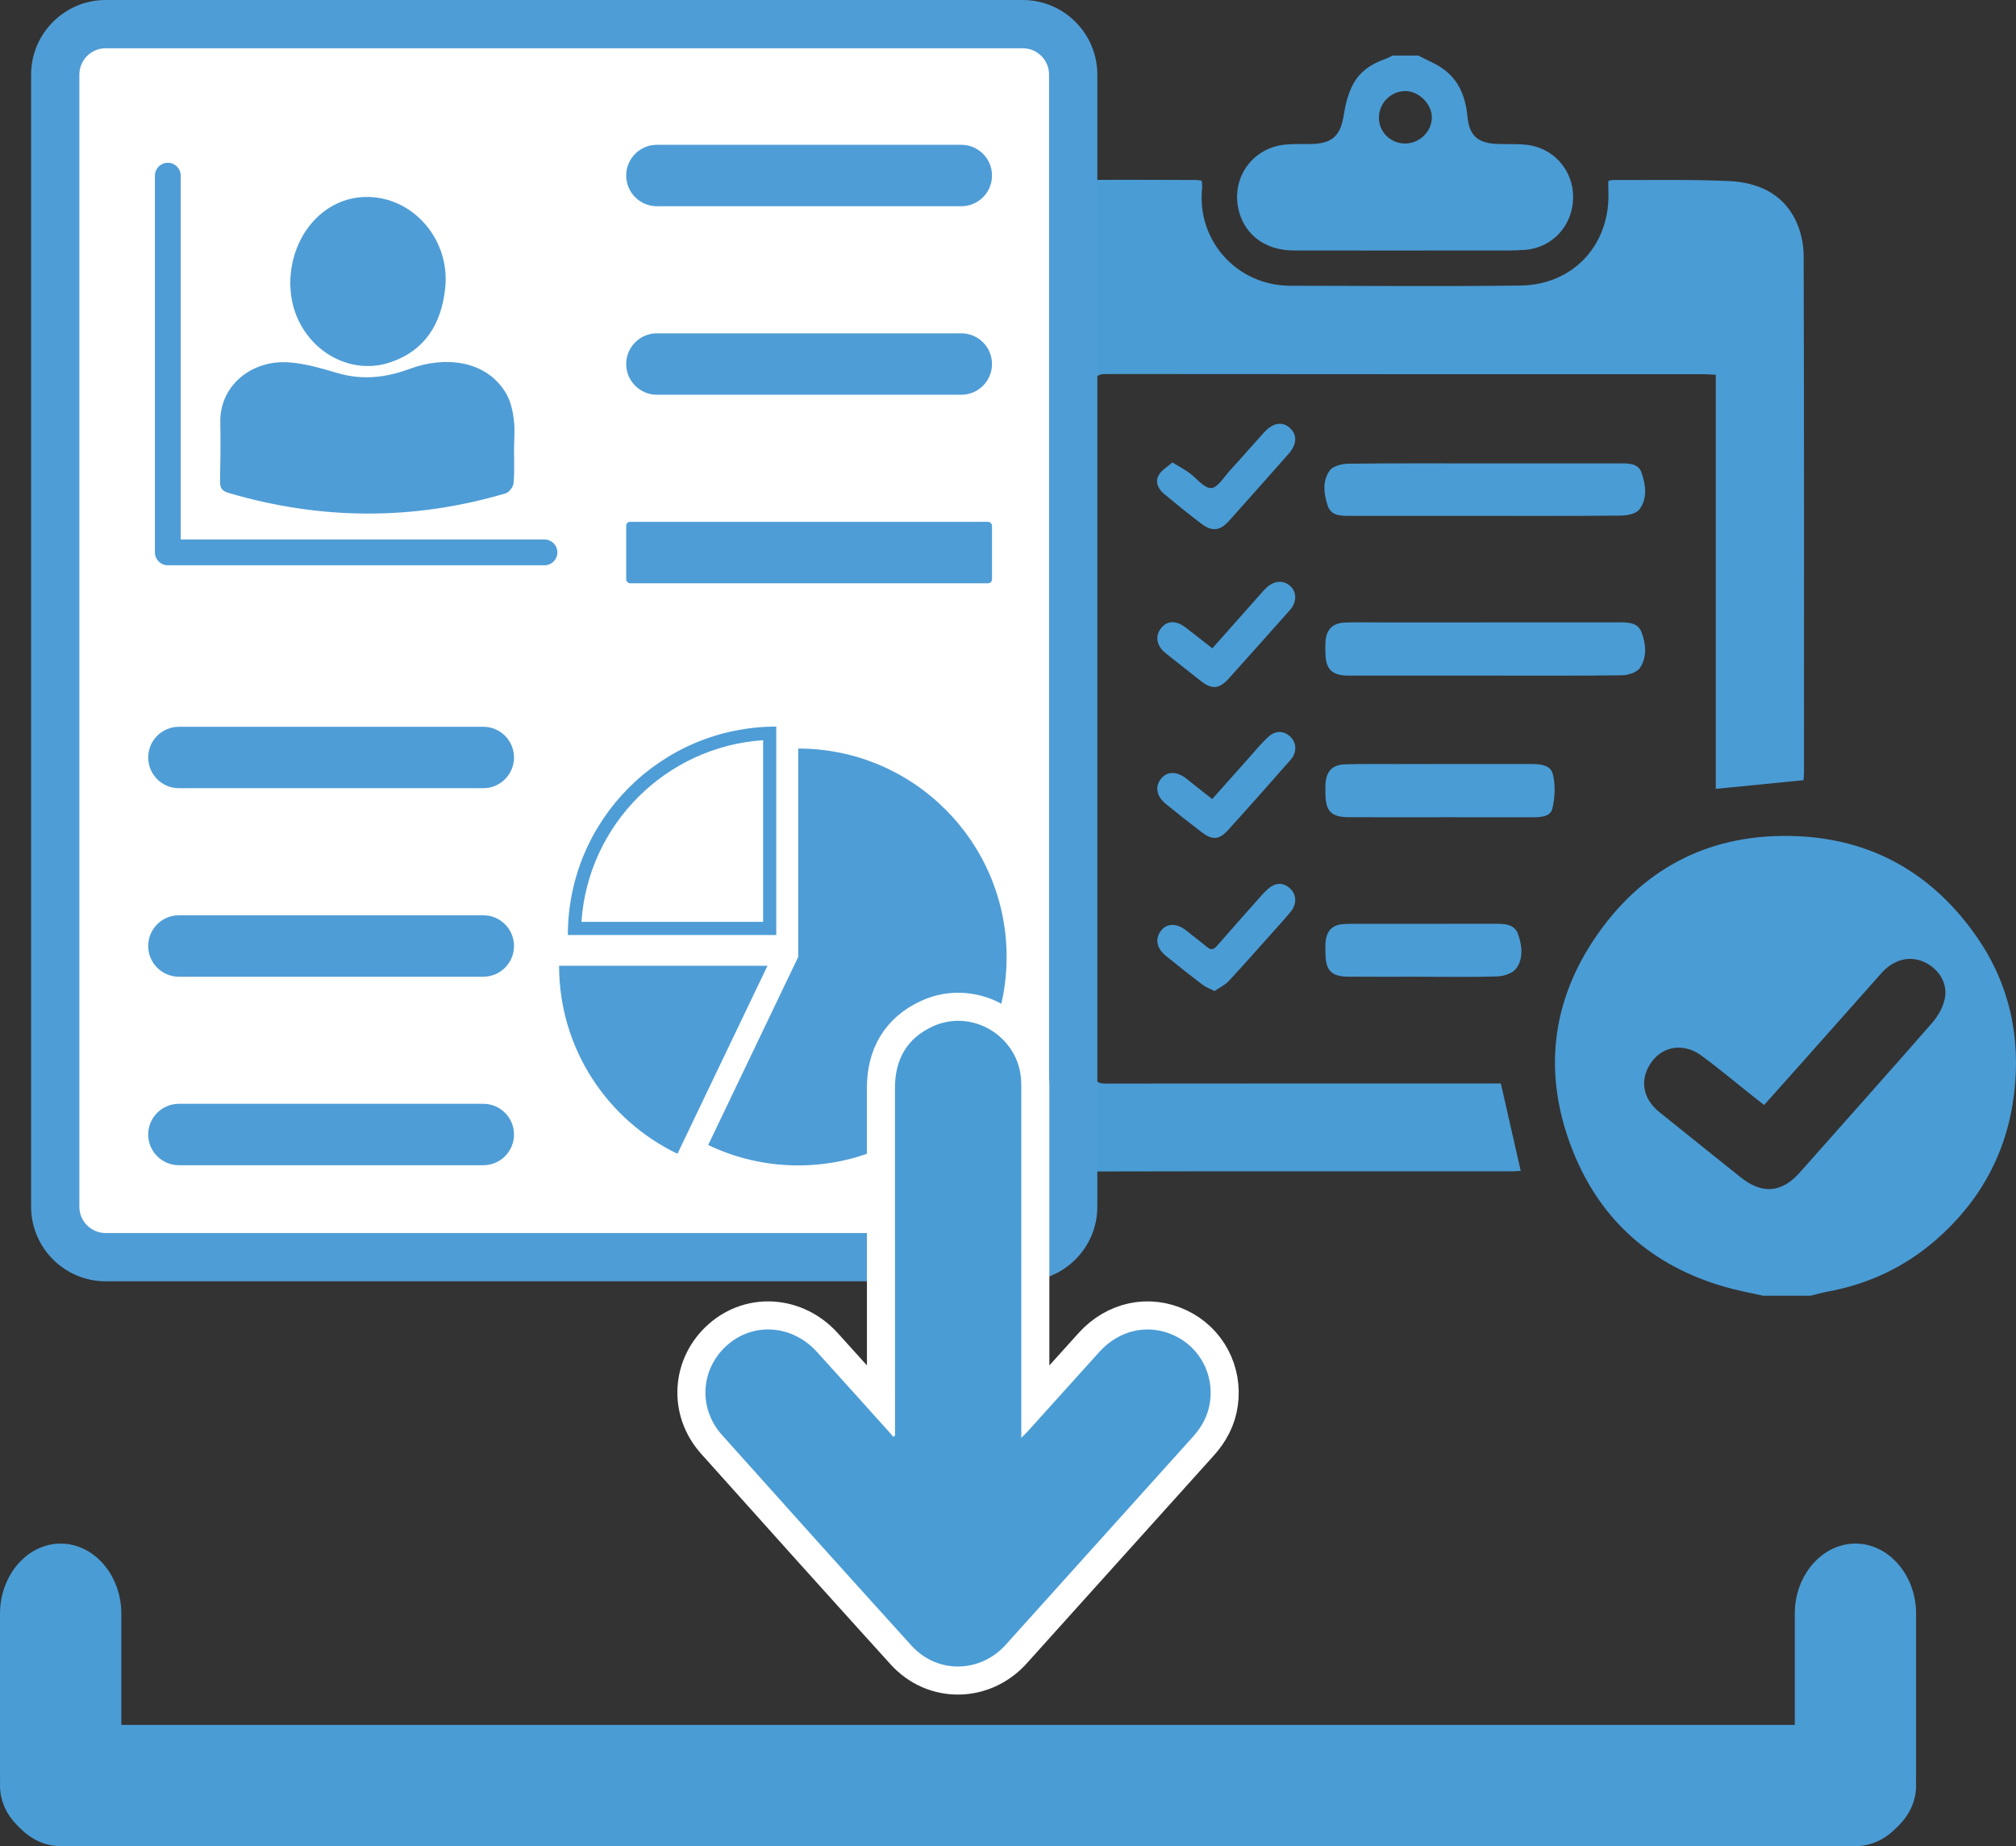 <?xml version="1.0" encoding="UTF-8"?><svg id="Layer_1" xmlns="http://www.w3.org/2000/svg" viewBox="0 0 287.318 263.106"><rect x="0" y="0" width="287.318" height="263.106" fill="#333333" stroke="none"/><defs><style>.cls-1{fill:none;stroke:#fff;stroke-width:8px;}.cls-2{fill:#fff;}.cls-3{fill:#4a9cd5;}.cls-4{fill:#4f9dd6;}</style></defs><g><path class="cls-3" d="m251.26,184.648c-1.779-.406-3.581-.73-5.333-1.23-10.332-2.944-17.735-9.355-21.727-19.301-4.4-10.963-3.196-21.585,3.644-31.21,6.792-9.556,16.309-14.194,28.083-13.755,11.004.41,19.614,5.442,25.822,14.395,4.649,6.705,6.287,14.3,5.288,22.403-1.028,8.33-4.825,15.245-11.121,20.738-4.481,3.91-9.722,6.349-15.593,7.407-.771.139-1.526.366-2.288.553h-6.776Zm.162-27.181c-.742-.581-1.369-1.068-1.991-1.56-2.321-1.838-4.586-3.752-6.976-5.496-2.453-1.79-5.359-1.365-7.013.846-1.808,2.417-1.423,5.229,1.036,7.217,3.836,3.1,7.701,6.164,11.543,9.258,3.108,2.503,5.899,2.279,8.494-.654,6.288-7.106,12.619-14.174,18.861-21.319.828-.948,1.529-2.197,1.787-3.413.472-2.222-.847-4.298-2.936-5.252-2.074-.948-4.348-.367-6.093,1.592-3.658,4.105-7.302,8.223-10.956,12.332-1.897,2.133-3.801,4.259-5.758,6.451Z"/><path class="cls-3" d="m202.136,7.914c1.266.68,2.648,1.208,3.771,2.073,2.133,1.643,2.989,4.011,3.236,6.643.246,2.629,1.417,3.737,4.067,3.873,1.407.073,2.827-.013,4.227.118,3.921.368,6.808,3.619,6.767,7.527-.041,3.958-2.923,7.156-6.833,7.455-1.777.136-3.57.092-5.356.093-9.217.007-18.433.014-27.65-.002-3.859-.006-6.758-2.047-7.731-5.372-1.363-4.657,1.662-9.219,6.49-9.71,1.304-.133,2.63-.053,3.944-.097,2.848-.094,3.993-1.247,4.432-4.067.227-1.459.595-2.964,1.25-4.272.958-1.915,2.678-3.101,4.719-3.789.346-.117.665-.313.997-.473,1.223,0,2.447,0,3.67,0Zm-1.91,12.539c2.051.024,3.824-1.683,3.84-3.696.015-1.886-1.79-3.736-3.684-3.776-2.071-.043-3.791,1.599-3.86,3.684-.068,2.07,1.587,3.763,3.703,3.787Z"/><path class="cls-3" d="m213.9,154.405c.974,4.283,1.887,8.298,2.832,12.456-.345.017-.835.062-1.324.062-20.28.004-40.56-.021-60.84.022-4.435.009-7.989-1.524-9.931-5.595-.794-1.666-1.111-3.707-1.116-5.579-.072-23.809-.047-47.618-.047-71.427,0-15.857.017-31.714-.011-47.571-.006-3.773,1.014-7.114,4.034-9.502,1.041-.823,2.501-1.529,3.788-1.56,6.395-.156,12.797-.07,19.196-.064.227 0.0.455.058.784.103.024.386.098.75.06,1.101-.778,7.28,4.819,13.858,12.589,13.87,10.916.016,21.834.108,32.749-.026,7.676-.094,12.947-5.978,12.557-13.63-.021-.411-.003-.824-.003-1.296.296-.05.518-.121.741-.12,5.504.029,11.016-.099,16.51.158,3.962.185,7.512,1.702,9.394,5.487.766,1.54,1.189,3.418,1.194,5.144.075,24.562.051,49.124.047,73.686,0,.413-.057.826-.074,1.058-4.209.416-8.297.82-12.499,1.236v-59.004c-.61-.034-1.104-.086-1.598-.086-28.42-.003-56.841.005-85.261-.026-1.202-.001-1.613.267-1.612,1.553.035,32.702.036,65.404-.005,98.106-.002,1.413.634,1.457,1.703,1.456,18.163-.02,36.325-.015,54.488-.015.604,0,1.208,0,1.655,0Z"/><path class="cls-3" d="m211.563,96.281c-6.442,0-12.884.004-19.325-.002-2.435-.002-3.317-.883-3.342-3.3-.005-.517-.024-1.036.009-1.551.113-1.724,1.049-2.663,2.794-2.712,1.738-.048,3.479-.017,5.219-.017,11.238-0,22.476.004,33.714-.005,1.303-.001,2.742-.04,3.291,1.347.664,1.678.841,3.582-.2,5.142-.431.646-1.673,1.04-2.553,1.051-6.535.086-13.071.046-19.607.046Z"/><path class="cls-3" d="m211.593,66.037c6.399,0,12.798.003,19.197-.002,1.247-.001,2.673-.057,3.155,1.307.613,1.734.878,3.697-.309,5.263-.47.62-1.749.865-2.663.873-7.245.068-14.491.037-21.737.038-5.599,0-11.198 0-16.797.001-1.295 0-2.722.033-3.216-1.445-.555-1.661-.79-3.519.281-5.01.458-.637,1.713-.969,2.611-.98,6.492-.08,12.986-.043,19.479-.044Z"/><path class="cls-3" d="m205.383,116.464c-4.372,0-8.745.01-13.117-.004-2.55-.008-3.355-.84-3.368-3.413-.002-.423-.013-.847.006-1.269.086-1.836.958-2.803,2.793-2.857,2.584-.076,5.171-.039,7.757-.041,6.159-.004,12.318.006,18.477-.007,1.362-.003,3.007.017,3.374,1.429.401,1.544.304,3.344-.062,4.92-.28,1.21-1.722,1.247-2.885,1.246-4.325-.004-8.651-.002-12.976-.005Z"/><path class="cls-3" d="m202.713,139.191c-3.527,0-7.054.021-10.581-.007-2.369-.019-3.206-.894-3.231-3.265-.006-.611-.039-1.228.033-1.832.164-1.379.915-2.253,2.345-2.378.841-.074,1.69-.055,2.536-.056,6.396-.004,12.792.002,19.188-.006,1.352-.002,2.823-.008,3.35,1.478.568,1.599.796,3.432-.252,4.876-.496.684-1.742,1.111-2.667,1.144-3.57.129-7.146.052-10.721.052v-.006Z"/><path class="cls-3" d="m172.762,113.869c1.847-2.074,3.613-4.064,5.387-6.046.843-.942,1.645-1.932,2.571-2.786,1.09-1.006,2.315-.934,3.262.036.824.843.853,2.183-.042,3.201-2.971,3.38-5.954,6.752-8.98,10.083-1.218,1.34-2.209,1.373-3.688.247-1.717-1.308-3.415-2.642-5.086-4.007-1.396-1.14-1.625-2.557-.67-3.675.901-1.055,2.266-1.013,3.624.084,1.16.937,2.339,1.851,3.622,2.864Z"/><path class="cls-3" d="m173.097,141.227c-.676-.341-1.22-.52-1.651-.848-1.789-1.366-3.561-2.755-5.305-4.178-1.367-1.115-1.564-2.542-.585-3.68.875-1.017,2.285-.938,3.618.166.938.776,1.926,1.494,2.858,2.277.568.477.945.365,1.407-.166,2.03-2.336,4.09-4.645,6.146-6.959.342-.385.691-.768,1.074-1.112,1.122-1.007,2.257-1.022,3.242-.072.904.872.942,2.196.024,3.303-.897,1.082-1.848,2.119-2.786,3.168-2.001,2.237-3.98,4.496-6.032,6.685-.545.582-1.325.943-2.011,1.416Z"/><path class="cls-3" d="m167.088,65.902c.98.596,1.711.984,2.379,1.461,1.067.762,2.104,2.213,3.131,2.193.923-.018,1.849-1.592,2.715-2.534,1.651-1.798,3.246-3.648,4.892-5.452,1.243-1.363,2.632-1.544,3.679-.537,1.012.972.947,2.306-.225,3.632-2.831,3.204-5.67,6.401-8.522,9.587-1.226,1.369-2.378,1.536-3.833.443-1.839-1.381-3.625-2.835-5.394-4.306-.861-.715-1.35-1.717-.729-2.748.408-.677,1.204-1.12,1.907-1.74Z"/><path class="cls-3" d="m172.783,92.388c2.369-2.67,4.607-5.194,6.849-7.715.311-.349.617-.709.969-1.014,1.139-.989,2.452-.993,3.389-.038.845.861.8,2.248-.142,3.307-2.898,3.258-5.798,6.515-8.715,9.757-1.371,1.524-2.416,1.6-4.008.35-1.658-1.302-3.311-2.611-4.964-3.92-1.315-1.042-1.587-2.409-.713-3.56.872-1.148,2.161-1.186,3.572-.096,1.216.94,2.426,1.888,3.763,2.929Z"/></g><g><path class="cls-4" d="m145.758,0H15.064C9.203,0,4.434,4.769,4.434,10.631v161.334c0,5.862,4.769,10.631,10.631,10.631h130.693c5.862,0,10.631-4.769,10.631-10.631V10.631c0-5.862-4.769-10.631-10.631-10.631h0Z"/><path class="cls-2" d="m145.758,6.879c2.072,0,3.752,1.68,3.752,3.752v161.334c0,2.072-1.68,3.752-3.752,3.752H15.064c-2.072,0-3.752-1.68-3.752-3.752V10.631c0-2.072,1.68-3.752,3.752-3.752h130.693"/><g><path class="cls-4" d="m77.6,80.559H23.917c-1.016,0-1.84-.824-1.84-1.84V25.036c0-1.016.824-1.84,1.84-1.84s1.84.824,1.84,1.84v51.843h51.843c1.016,0,1.84.824,1.84,1.84s-.824,1.84-1.84,1.84Z"/><path class="cls-4" d="m73.261,64.151c-.005,1.573.082,3.156-.07,4.715-.051.523-.622,1.289-1.107,1.433-13.175,3.9-26.354,3.822-39.531-.059-.954-.281-1.211-.75-1.193-1.672.056-2.783.095-5.569.036-8.351-.109-5.136,4.192-8.635,9.046-8.602,2.585.018,5.207.842,7.734,1.57,3.537,1.019,6.849.628,10.256-.634,4.917-1.822,10.873-1.283,13.7,3.52.641,1.088.938,2.453,1.101,3.728.182,1.429.032,2.9.027,4.352Z"/><path class="cls-4" d="m41.362,40.403c.044-6.658,4.464-11.877,10.131-12.305,6.932-.523,12.746,5.752,11.952,13.007-.538,4.916-2.739,8.732-7.65,10.472-6.497,2.302-13.487-2.451-14.336-9.712-.07-.599-.08-1.204-.096-1.462Z"/></g><g><path class="cls-4" d="m109.382,137.626l-12.829,26.796c-9.981-4.787-16.873-14.986-16.873-26.796h29.703Z"/><path class="cls-4" d="m113.759,106.672c16.405,0,29.703,13.299,29.703,29.703s-13.299,29.703-29.703,29.703c-4.595,0-8.946-1.044-12.829-2.907l12.829-26.796v-29.703Z"/><path class="cls-4" d="m80.93,133.248h29.703v-29.703c-16.405,0-29.703,13.299-29.703,29.703Zm27.827-1.876h-25.889c.926-13.853,12.036-24.962,25.889-25.889v25.889Z"/></g><g><path class="cls-4" d="m137.003,29.39h-43.381c-2.417,0-4.377-1.96-4.377-4.377h0c0-2.417,1.96-4.377,4.377-4.377h43.381c2.417,0,4.377,1.96,4.377,4.377h0c0,2.417-1.96,4.377-4.377,4.377Z"/><path class="cls-4" d="m137.003,56.255h-43.381c-2.417,0-4.377-1.96-4.377-4.377h0c0-2.417,1.96-4.377,4.377-4.377h43.381c2.417,0,4.377,1.96,4.377,4.377h0c0,2.417-1.96,4.377-4.377,4.377Z"/><rect class="cls-4" x="89.245" y="74.365" width="52.136" height="8.755" rx=".557" ry=".557"/></g><g><path class="cls-4" d="m68.879,112.325H25.498c-2.417,0-4.377-1.96-4.377-4.377h0c0-2.417,1.96-4.377,4.377-4.377h43.381c2.417,0,4.377,1.96,4.377,4.377h0c0,2.417-1.96,4.377-4.377,4.377Z"/><path class="cls-4" d="m68.879,139.189H25.498c-2.417,0-4.377-1.96-4.377-4.377h0c0-2.417,1.96-4.377,4.377-4.377h43.381c2.417,0,4.377,1.96,4.377,4.377h0c0,2.417-1.96,4.377-4.377,4.377Z"/><path class="cls-4" d="m68.879,166.054H25.498c-2.417,0-4.377-1.96-4.377-4.377h0c0-2.417,1.96-4.377,4.377-4.377h43.381c2.417,0,4.377,1.96,4.377,4.377h0c0,2.417-1.96,4.377-4.377,4.377Z"/></g></g><path class="cls-3" d="m17.292,253.092c0,5.5-3.891,10-8.646,10s-8.646-4.5-8.646-10v-23.119c0-5.5,3.891-10,8.646-10s8.646,4.5,8.646,10v23.119Z"/><path class="cls-3" d="m273.08,253.092c0,5.5-3.891,10-8.646,10s-8.646-4.5-8.646-10v-23.119c0-5.5,3.891-10,8.646-10s8.646,4.5,8.646,10v23.119Z"/><path class="cls-3" d="m10,263.106C4.5,263.106,0,259.215,0,254.46s4.5-8.646,10-8.646h253.08c5.5,0,10,3.891,10,8.646s-4.5,8.646-10,8.646H10Z"/><g><path class="cls-1" d="m127.556,204.601v-1.146c0-18.982.006-29.45-.004-48.431-.002-4.034,1.686-7.047,5.369-8.746,5.67-2.615,12.277,1.446,12.609,7.682.028.519.021,1.04.021,1.56.001,18.787.001,29.06.001,47.846,0,.414,0,.828,0,1.532.42-.418.667-.64.888-.886,3.418-3.788,6.825-7.586,10.25-11.368,2.873-3.173,7.028-4.053,10.723-2.299,3.59,1.704,5.61,5.498,5.031,9.48-.275,1.893-1.143,3.496-2.416,4.909-8.461,9.393-16.916,18.792-25.372,28.189-.457.507-.907,1.02-1.369,1.522-3.688,4.01-9.737,4.091-13.393.056-9.034-9.97-18.032-19.974-26.998-30.004-3.447-3.856-3.053-9.472.769-12.828,3.739-3.283,9.256-2.873,12.757.98,3.432,3.776,6.836,7.577,10.251,11.368.213.237.411.486.617.73.089-.049.178-.097.267-.146Z"/><path class="cls-3" d="m127.556,204.601v-1.146c0-18.982.006-29.45-.004-48.431-.002-4.034,1.686-7.047,5.369-8.746,5.67-2.615,12.277,1.446,12.609,7.682.028.519.021,1.04.021,1.56.001,18.787.001,29.06.001,47.846,0,.414,0,.828,0,1.532.42-.418.667-.64.888-.886,3.418-3.788,6.825-7.586,10.25-11.368,2.873-3.173,7.028-4.053,10.723-2.299,3.59,1.704,5.61,5.498,5.031,9.48-.275,1.893-1.143,3.496-2.416,4.909-8.461,9.393-16.916,18.792-25.372,28.189-.457.507-.907,1.02-1.369,1.522-3.688,4.01-9.737,4.091-13.393.056-9.034-9.97-18.032-19.974-26.998-30.004-3.447-3.856-3.053-9.472.769-12.828,3.739-3.283,9.256-2.873,12.757.98,3.432,3.776,6.836,7.577,10.251,11.368.213.237.411.486.617.73.089-.049.178-.097.267-.146Z"/></g></svg>
